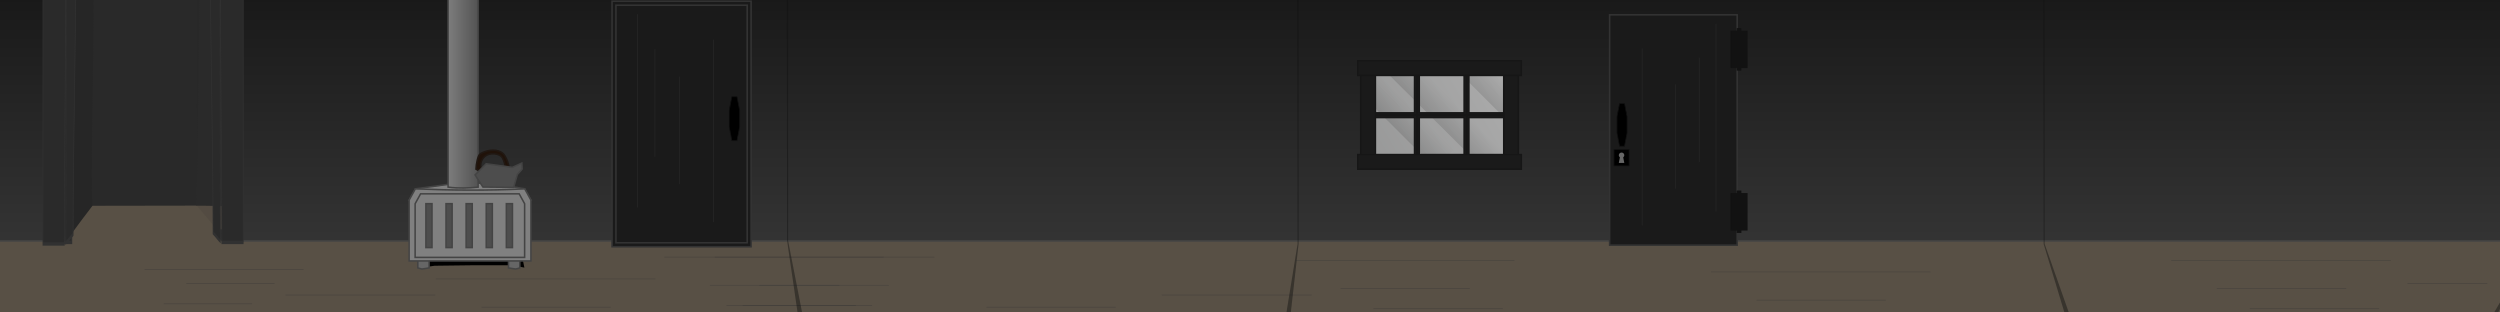<?xml version="1.0" encoding="UTF-8" standalone="no"?>
<!-- Created with Inkscape (http://www.inkscape.org/) -->

<svg
   xmlns:dc="http://purl.org/dc/elements/1.1/"
   xmlns:cc="http://creativecommons.org/ns#"
   xmlns:rdf="http://www.w3.org/1999/02/22-rdf-syntax-ns#"
   xmlns:svg="http://www.w3.org/2000/svg"
   xmlns="http://www.w3.org/2000/svg"
   xmlns:xlink="http://www.w3.org/1999/xlink"
   xmlns:sodipodi="http://sodipodi.sourceforge.net/DTD/sodipodi-0.dtd"
   xmlns:inkscape="http://www.inkscape.org/namespaces/inkscape"
   width="3200"
   height="400"
   id="svg2992"
   version="1.1"
   inkscape:version="0.48.2 r9819"
   sodipodi:docname="cabin.svg"
   inkscape:export-filename="C:\Users\Jake\Documents\FlashDevelop\Cold\lib\art\backgrounds\cabin.png"
   inkscape:export-xdpi="90"
   inkscape:export-ydpi="90">
  <defs
     id="defs2994">
    <linearGradient
       inkscape:collect="always"
       id="linearGradient10863">
      <stop
         style="stop-color:#e6e6e6;stop-opacity:1;"
         offset="0"
         id="stop10865" />
      <stop
         style="stop-color:#848484;stop-opacity:1"
         offset="1"
         id="stop10867" />
    </linearGradient>
    <linearGradient
       inkscape:collect="always"
       id="linearGradient4403">
      <stop
         style="stop-color:#191919;stop-opacity:1"
         offset="0"
         id="stop4405" />
      <stop
         style="stop-color:#333333;stop-opacity:1"
         offset="1"
         id="stop4407" />
    </linearGradient>
    <inkscape:perspective
       sodipodi:type="inkscape:persp3d"
       inkscape:vp_x="-122.60387 : 173.83814 : 1"
       inkscape:vp_y="0 : 1000 : 0"
       inkscape:vp_z="398.49599 : 209.23823 : 1"
       inkscape:persp3d-origin="447.36051 : 203.27994 : 1"
       id="perspective5335" />
    <linearGradient
       inkscape:collect="always"
       id="linearGradient4967">
      <stop
         style="stop-color:#808080;stop-opacity:1;"
         offset="0"
         id="stop4969" />
      <stop
         style="stop-color:#4d4d4d;stop-opacity:1"
         offset="1"
         id="stop4971" />
    </linearGradient>
    <filter
       inkscape:collect="always"
       id="filter5015"
       x="-0.111"
       width="1.221"
       y="-1.854"
       height="4.707"
       color-interpolation-filters="sRGB">
      <feGaussianBlur
         inkscape:collect="always"
         stdDeviation="6.127"
         id="feGaussianBlur5017" />
    </filter>
    <linearGradient
       inkscape:collect="always"
       xlink:href="#linearGradient4967"
       id="linearGradient5028"
       gradientUnits="userSpaceOnUse"
       x1="342.931"
       y1="767.269"
       x2="390.197"
       y2="767.269"
       gradientTransform="matrix(0.998,0,0,1.394,228.314,-260.416)" />
    <filter
       color-interpolation-filters="sRGB"
       inkscape:collect="always"
       id="filter5318"
       x="-0.438"
       width="1.875"
       y="-0.102"
       height="1.204">
      <feGaussianBlur
         inkscape:collect="always"
         stdDeviation="1.459"
         id="feGaussianBlur5320" />
    </filter>
    <filter
       color-interpolation-filters="sRGB"
       inkscape:collect="always"
       id="filter5277"
       x="-2.545"
       width="6.09"
       y="-0.019"
       height="1.038">
      <feGaussianBlur
         inkscape:collect="always"
         stdDeviation="1.06"
         id="feGaussianBlur5279" />
    </filter>
    <filter
       color-interpolation-filters="sRGB"
       inkscape:collect="always"
       id="filter5273"
       x="-2.545"
       width="6.09"
       y="-0.019"
       height="1.038">
      <feGaussianBlur
         inkscape:collect="always"
         stdDeviation="1.06"
         id="feGaussianBlur5275" />
    </filter>
    <filter
       color-interpolation-filters="sRGB"
       inkscape:collect="always"
       id="filter5269"
       x="-2.545"
       width="6.09"
       y="-0.011"
       height="1.022">
      <feGaussianBlur
         inkscape:collect="always"
         stdDeviation="1.06"
         id="feGaussianBlur5271" />
    </filter>
    <filter
       color-interpolation-filters="sRGB"
       inkscape:collect="always"
       id="filter5281"
       x="-2.545"
       width="6.09"
       y="-0.011"
       height="1.021">
      <feGaussianBlur
         inkscape:collect="always"
         stdDeviation="1.06"
         id="feGaussianBlur5283" />
    </filter>
    <filter
       color-interpolation-filters="sRGB"
       inkscape:collect="always"
       id="filter5269-2"
       x="-2.545"
       width="6.09"
       y="-0.011"
       height="1.022">
      <feGaussianBlur
         inkscape:collect="always"
         stdDeviation="1.06"
         id="feGaussianBlur5271-9" />
    </filter>
    <filter
       color-interpolation-filters="sRGB"
       inkscape:collect="always"
       id="filter5273-0"
       x="-2.545"
       width="6.09"
       y="-0.019"
       height="1.038">
      <feGaussianBlur
         inkscape:collect="always"
         stdDeviation="1.06"
         id="feGaussianBlur5275-3" />
    </filter>
    <filter
       color-interpolation-filters="sRGB"
       inkscape:collect="always"
       id="filter5277-8"
       x="-2.545"
       width="6.09"
       y="-0.019"
       height="1.038">
      <feGaussianBlur
         inkscape:collect="always"
         stdDeviation="1.06"
         id="feGaussianBlur5279-8" />
    </filter>
    <filter
       color-interpolation-filters="sRGB"
       inkscape:collect="always"
       id="filter5281-5"
       x="-2.545"
       width="6.09"
       y="-0.011"
       height="1.021">
      <feGaussianBlur
         inkscape:collect="always"
         stdDeviation="1.06"
         id="feGaussianBlur5283-7" />
    </filter>
    <linearGradient
       inkscape:collect="always"
       xlink:href="#linearGradient6002"
       id="linearGradient6008"
       x1="783.878"
       y1="78.771"
       x2="784.889"
       y2="185.848"
       gradientUnits="userSpaceOnUse"
       gradientTransform="matrix(1.951,0,0,1,-1813.652,-171.483)" />
    <linearGradient
       inkscape:collect="always"
       id="linearGradient6002">
      <stop
         style="stop-color:#000000;stop-opacity:0.305"
         offset="0"
         id="stop6004" />
      <stop
         style="stop-color:#000000;stop-opacity:0"
         offset="1"
         id="stop6006" />
    </linearGradient>
    <filter
       color-interpolation-filters="sRGB"
       inkscape:collect="always"
       id="filter6042">
      <feGaussianBlur
         inkscape:collect="always"
         stdDeviation="3.879"
         id="feGaussianBlur6044" />
    </filter>
    <linearGradient
       inkscape:collect="always"
       xlink:href="#linearGradient6002"
       id="linearGradient6012"
       gradientUnits="userSpaceOnUse"
       gradientTransform="matrix(1.951,0,0,1,-1611.509,-33.626)"
       x1="783.878"
       y1="78.771"
       x2="784.889"
       y2="185.848" />
    <filter
       color-interpolation-filters="sRGB"
       inkscape:collect="always"
       id="filter6046">
      <feGaussianBlur
         inkscape:collect="always"
         stdDeviation="3.879"
         id="feGaussianBlur6048" />
    </filter>
    <linearGradient
       inkscape:collect="always"
       xlink:href="#linearGradient6002"
       id="linearGradient6016"
       gradientUnits="userSpaceOnUse"
       gradientTransform="matrix(1.951,0,0,1,-1514.366,176.374)"
       x1="783.878"
       y1="78.771"
       x2="784.889"
       y2="185.848" />
    <filter
       color-interpolation-filters="sRGB"
       inkscape:collect="always"
       id="filter6050">
      <feGaussianBlur
         inkscape:collect="always"
         stdDeviation="3.879"
         id="feGaussianBlur6052" />
    </filter>
    <linearGradient
       inkscape:collect="always"
       xlink:href="#linearGradient5033"
       id="linearGradient4916"
       gradientUnits="userSpaceOnUse"
       gradientTransform="matrix(1.104,0,0,1.067,1137.154,-956.94)"
       x1="555"
       y1="98.5"
       x2="726"
       y2="196" />
    <linearGradient
       inkscape:collect="always"
       id="linearGradient5033">
      <stop
         style="stop-color:#161717;stop-opacity:1"
         offset="0"
         id="stop5035" />
      <stop
         style="stop-color:#454545;stop-opacity:1"
         offset="1"
         id="stop5037" />
    </linearGradient>
    <linearGradient
       y2="185.848"
       x2="784.889"
       y1="78.771"
       x1="783.878"
       gradientTransform="matrix(1.951,0,0,1,-1514.366,176.374)"
       gradientUnits="userSpaceOnUse"
       id="linearGradient3530"
       xlink:href="#linearGradient6002"
       inkscape:collect="always" />
    <linearGradient
       inkscape:collect="always"
       xlink:href="#linearGradient4403"
       id="linearGradient4409"
       x1="1366.208"
       y1="-3.335"
       x2="1366.208"
       y2="302.421"
       gradientUnits="userSpaceOnUse" />
    <filter
       color-interpolation-filters="sRGB"
       inkscape:collect="always"
       id="filter5318-2"
       x="-0.438"
       width="1.875"
       y="-0.102"
       height="1.204">
      <feGaussianBlur
         inkscape:collect="always"
         stdDeviation="1.459"
         id="feGaussianBlur5320-3" />
    </filter>
    <filter
       color-interpolation-filters="sRGB"
       inkscape:collect="always"
       id="filter5277-1"
       x="-2.545"
       width="6.09"
       y="-0.019"
       height="1.038">
      <feGaussianBlur
         inkscape:collect="always"
         stdDeviation="1.06"
         id="feGaussianBlur5279-6" />
    </filter>
    <filter
       color-interpolation-filters="sRGB"
       inkscape:collect="always"
       id="filter5273-8"
       x="-2.545"
       width="6.09"
       y="-0.019"
       height="1.038">
      <feGaussianBlur
         inkscape:collect="always"
         stdDeviation="1.06"
         id="feGaussianBlur5275-8" />
    </filter>
    <filter
       color-interpolation-filters="sRGB"
       inkscape:collect="always"
       id="filter5269-27"
       x="-2.545"
       width="6.09"
       y="-0.011"
       height="1.022">
      <feGaussianBlur
         inkscape:collect="always"
         stdDeviation="1.06"
         id="feGaussianBlur5271-7" />
    </filter>
    <filter
       color-interpolation-filters="sRGB"
       inkscape:collect="always"
       id="filter5281-1"
       x="-2.545"
       width="6.09"
       y="-0.011"
       height="1.021">
      <feGaussianBlur
         inkscape:collect="always"
         stdDeviation="1.06"
         id="feGaussianBlur5283-2" />
    </filter>
    <filter
       color-interpolation-filters="sRGB"
       inkscape:collect="always"
       id="filter5281-5-9"
       x="-2.545"
       width="6.09"
       y="-0.011"
       height="1.021">
      <feGaussianBlur
         inkscape:collect="always"
         stdDeviation="1.06"
         id="feGaussianBlur5283-7-8" />
    </filter>
    <filter
       color-interpolation-filters="sRGB"
       inkscape:collect="always"
       id="filter5277-8-3"
       x="-2.545"
       width="6.09"
       y="-0.019"
       height="1.038">
      <feGaussianBlur
         inkscape:collect="always"
         stdDeviation="1.06"
         id="feGaussianBlur5279-8-8" />
    </filter>
    <filter
       color-interpolation-filters="sRGB"
       inkscape:collect="always"
       id="filter5273-0-6"
       x="-2.545"
       width="6.09"
       y="-0.019"
       height="1.038">
      <feGaussianBlur
         inkscape:collect="always"
         stdDeviation="1.06"
         id="feGaussianBlur5275-3-9" />
    </filter>
    <filter
       color-interpolation-filters="sRGB"
       inkscape:collect="always"
       id="filter5269-2-8"
       x="-2.545"
       width="6.09"
       y="-0.011"
       height="1.022">
      <feGaussianBlur
         inkscape:collect="always"
         stdDeviation="1.06"
         id="feGaussianBlur5271-9-6" />
    </filter>
    <filter
       color-interpolation-filters="sRGB"
       inkscape:collect="always"
       id="filter5281-5-2"
       x="-2.545"
       width="6.09"
       y="-0.011"
       height="1.021">
      <feGaussianBlur
         inkscape:collect="always"
         stdDeviation="1.06"
         id="feGaussianBlur5283-7-6" />
    </filter>
    <filter
       color-interpolation-filters="sRGB"
       inkscape:collect="always"
       id="filter5277-8-2"
       x="-2.545"
       width="6.09"
       y="-0.019"
       height="1.038">
      <feGaussianBlur
         inkscape:collect="always"
         stdDeviation="1.06"
         id="feGaussianBlur5279-8-7" />
    </filter>
    <filter
       color-interpolation-filters="sRGB"
       inkscape:collect="always"
       id="filter5273-0-5"
       x="-2.545"
       width="6.09"
       y="-0.019"
       height="1.038">
      <feGaussianBlur
         inkscape:collect="always"
         stdDeviation="1.06"
         id="feGaussianBlur5275-3-7" />
    </filter>
    <filter
       color-interpolation-filters="sRGB"
       inkscape:collect="always"
       id="filter5269-2-82"
       x="-2.545"
       width="6.09"
       y="-0.011"
       height="1.022">
      <feGaussianBlur
         inkscape:collect="always"
         stdDeviation="1.06"
         id="feGaussianBlur5271-9-7" />
    </filter>
    <filter
       color-interpolation-filters="sRGB"
       inkscape:collect="always"
       id="filter5281-5-8"
       x="-2.545"
       width="6.09"
       y="-0.011"
       height="1.021">
      <feGaussianBlur
         inkscape:collect="always"
         stdDeviation="1.06"
         id="feGaussianBlur5283-7-9" />
    </filter>
    <filter
       color-interpolation-filters="sRGB"
       inkscape:collect="always"
       id="filter5277-8-28"
       x="-2.545"
       width="6.09"
       y="-0.019"
       height="1.038">
      <feGaussianBlur
         inkscape:collect="always"
         stdDeviation="1.06"
         id="feGaussianBlur5279-8-2" />
    </filter>
    <filter
       color-interpolation-filters="sRGB"
       inkscape:collect="always"
       id="filter5273-0-0"
       x="-2.545"
       width="6.09"
       y="-0.019"
       height="1.038">
      <feGaussianBlur
         inkscape:collect="always"
         stdDeviation="1.06"
         id="feGaussianBlur5275-3-5" />
    </filter>
    <filter
       color-interpolation-filters="sRGB"
       inkscape:collect="always"
       id="filter5269-2-5"
       x="-2.545"
       width="6.09"
       y="-0.011"
       height="1.022">
      <feGaussianBlur
         inkscape:collect="always"
         stdDeviation="1.06"
         id="feGaussianBlur5271-9-2" />
    </filter>
    <linearGradient
       inkscape:collect="always"
       xlink:href="#linearGradient10863"
       id="linearGradient10869"
       x1="1989.619"
       y1="148.076"
       x2="2011.184"
       y2="147.813"
       gradientUnits="userSpaceOnUse" />
    <filter
       inkscape:collect="always"
       id="filter4074">
      <feGaussianBlur
         inkscape:collect="always"
         stdDeviation="0.291"
         id="feGaussianBlur4076" />
    </filter>
  </defs>
  <sodipodi:namedview
     id="base"
     pagecolor="#ffffff"
     bordercolor="#666666"
     borderopacity="1.0"
     inkscape:pageopacity="0.0"
     inkscape:pageshadow="2"
     inkscape:zoom="0.3361178"
     inkscape:cx="194.11602"
     inkscape:cy="70.60411"
     inkscape:document-units="px"
     inkscape:current-layer="layer1"
     showgrid="false"
     inkscape:window-width="1440"
     inkscape:window-height="838"
     inkscape:window-x="-8"
     inkscape:window-y="-8"
     inkscape:window-maximized="1"
     inkscape:snap-global="false"
     showguides="true"
     inkscape:guide-bbox="true">
    <sodipodi:guide
       orientation="1,0"
       position="3200.884,429.164"
       id="guide4652" />
    <sodipodi:guide
       orientation="1,0"
       position="-0.33,136.594"
       id="guide4654" />
  </sodipodi:namedview>
  <g
     inkscape:label="Layer 1"
     inkscape:groupmode="layer"
     id="layer1"
     transform="translate(0,-652.362)">
    <path
       style="fill:url(#linearGradient4409);fill-opacity:1;stroke:none"
       d="M 0 -10.219 L 0 468.406 L 1069.688 468.406 L 1121.656 468.406 L 3201.531 468.406 L 3201.531 -10.219 L 1121.656 -10.219 L 1069.688 -10.219 L 0 -10.219 z M 1743.219 93.906 L 1933.594 93.906 L 1933.594 205.906 L 1743.219 205.906 L 1743.219 93.906 z "
       id="rect3782"
       transform="translate(0,652.362)" />
    <path
       style="opacity:0.717;fill:#2a2a2a;fill-opacity:1;stroke:none"
       d="m 78.817,639.737 c 0.333,104.667 0.667,209.333 1,314 34.777,0.438 147.559,1.608 182.185,0.535 11.37,-0.178 22.74,-0.356 34.11,-0.535 0.333,-104.667 0.667,-209.333 1,-314 -46.635,0 -171.66,0 -218.295,0 z"
       id="path6065"
       inkscape:connector-curvature="0"
       sodipodi:nodetypes="cccccc" />
    <path
       style="fill:#585045;fill-opacity:1;stroke:#444444;stroke-width:2;stroke-linejoin:miter;stroke-miterlimit:4;stroke-opacity:1;stroke-dasharray:none"
       d="M 80.906 222 L 80.906 308.438 L -4.625 308.438 L -4.625 470.812 L 1065.312 470.812 L 1126.5 470.812 L 3210.281 470.812 L 3210.281 308.438 L 2609.219 308.438 L 1126.5 308.438 L 1065.312 308.438 L 295 308.438 L 295 222 L 80.906 222 z "
       transform="translate(0,652.362)"
       id="rect4987" />
    <path
       transform="matrix(1.074,0,0,1,191.819,714.777)"
       style="fill:#000000;fill-opacity:1;stroke:none;filter:url(#filter5015)"
       d="m 321.488,268.885 122.716,0 2.145,11.232 -14.811,-2.956 -46.092,-0.04 -46.02,0.613 -18.941,2.714 1.003,-3.629 z"
       id="rect4989"
       inkscape:connector-curvature="0"
       sodipodi:nodetypes="ccccccccc" />
    <path
       style="fill:#666666;fill-opacity:1;stroke:#444444;stroke-width:2;stroke-linejoin:miter;stroke-miterlimit:4;stroke-opacity:1"
       d="m 534.811,980.862 14.431,0 0,14.465 -9.211,1.398 -5.22,-1.398 z"
       id="rect4983"
       inkscape:connector-curvature="0"
       sodipodi:nodetypes="cccccc" />
    <path
       style="fill:#666666;fill-opacity:1;stroke:#444444;stroke-width:2;stroke-linejoin:miter;stroke-miterlimit:4;stroke-opacity:1"
       d="m 650.88,980.862 14.431,0 0,14.465 -5.22,1.398 -9.211,-1.398 z"
       id="rect4985"
       inkscape:connector-curvature="0"
       sodipodi:nodetypes="cccccc" />
    <path
       sodipodi:nodetypes="ccccccc"
       inkscape:connector-curvature="0"
       id="path5025"
       d="m 531.621,894.08 53.188,-7.259 44.315,0.074 42.534,7.184 7.92,14.39 -155.877,0 z"
       style="fill:#808080;fill-opacity:1;stroke:#444444;stroke-width:2;stroke-linejoin:miter;stroke-miterlimit:4;stroke-opacity:1" />
    <path
       style="fill:#808080;fill-opacity:1;stroke:#444444;stroke-width:2;stroke-linejoin:miter;stroke-miterlimit:4;stroke-opacity:1"
       d="m 531.621,894.08 c 46.127,1.937 92.672,2.407 140.037,0 l 7.92,14.39 0,77.895 -155.877,0 0,-77.895 z"
       id="path4965"
       inkscape:connector-curvature="0"
       sodipodi:nodetypes="ccccccc" />
    <path
       sodipodi:nodetypes="cccccccc"
       inkscape:connector-curvature="0"
       id="path4963"
       d="m 538.341,900.466 126.199,0 6.984,12.69 0,68.69 -59.221,0 -80.946,0 0,-68.69 z"
       style="fill:#808080;fill-opacity:1;stroke:#444444;stroke-width:2;stroke-linejoin:miter;stroke-miterlimit:4;stroke-opacity:1" />
    <rect
       style="fill:#4d4d4d;fill-opacity:1;stroke:#444444;stroke-width:2;stroke-linejoin:miter;stroke-miterlimit:4;stroke-opacity:1;stroke-dasharray:none"
       id="rect4944"
       width="7.807"
       height="56.21"
       x="545.161"
       y="913.05" />
    <rect
       y="913.05"
       x="570.901"
       height="56.21"
       width="7.807"
       id="rect4946"
       style="fill:#4d4d4d;fill-opacity:1;stroke:#444444;stroke-width:2;stroke-linejoin:miter;stroke-miterlimit:4;stroke-opacity:1;stroke-dasharray:none" />
    <rect
       style="fill:#4d4d4d;fill-opacity:1;stroke:#444444;stroke-width:2;stroke-linejoin:miter;stroke-miterlimit:4;stroke-opacity:1;stroke-dasharray:none"
       id="rect4948"
       width="7.807"
       height="56.21"
       x="596.641"
       y="913.05" />
    <rect
       y="913.05"
       x="622.381"
       height="56.21"
       width="7.807"
       id="rect4950"
       style="fill:#4d4d4d;fill-opacity:1;stroke:#444444;stroke-width:2;stroke-linejoin:miter;stroke-miterlimit:4;stroke-opacity:1;stroke-dasharray:none" />
    <rect
       style="fill:#4d4d4d;fill-opacity:1;stroke:#444444;stroke-width:2;stroke-linejoin:miter;stroke-miterlimit:4;stroke-opacity:1;stroke-dasharray:none"
       id="rect4952"
       width="7.807"
       height="56.21"
       x="648.121"
       y="913.05" />
    <path
       style="fill:url(#linearGradient5028);fill-opacity:1;stroke:#444444;stroke-width:2;stroke-linejoin:miter;stroke-miterlimit:4;stroke-opacity:1"
       d="m 573.525,631.428 38.486,0 0,260.451 c -12.288,1.259 -24.89,1.787 -38.486,0 z"
       id="rect4936"
       inkscape:connector-curvature="0"
       sodipodi:nodetypes="ccccc" />
    <path
       style="fill:#201209;fill-opacity:1;stroke:#201813;stroke-width:2;stroke-linejoin:miter;stroke-miterlimit:4;stroke-opacity:1"
       d="m 614.42,849.445 c 6.358,-4.173 15.925,-6.152 23.125,-4.04 3.582,1.098 6.866,2.967 8.739,6.372 3.251,5.537 4.657,10.281 5.756,16.543 0.759,1.489 -0.498,1.248 -1.488,1.227 -1.117,0 -2.234,0 -3.351,0 -0.645,-5.232 -1.559,-10.626 -4.253,-15.234 -2.104,-3.438 -6.356,-4.678 -10.138,-5.038 -4.929,-0.32 -8.538,0.44 -12.471,3.558 -3.12,2.784 -5.051,6.937 -5.112,11.125 0.432,3.344 0.591,6.641 2.347,9.449 -2.772,-1.512 -5.545,-3.023 -8.317,-4.535 0.042,-6.022 2.423,-17.673 5.164,-19.428 z"
       id="rect4959"
       inkscape:connector-curvature="0"
       sodipodi:nodetypes="ccccccccccccc" />
    <path
       style="fill:#4d4d4d;fill-opacity:1;stroke:#444444;stroke-width:2;stroke-linejoin:miter;stroke-miterlimit:4;stroke-opacity:1"
       d="m 622.309,861.996 33.466,4.614 12.132,-5.453 0.418,7.551 -6.159,7.063 -4.717,16.428 -39.323,-0.419 -10.04,-15.521 z"
       id="rect4956"
       inkscape:connector-curvature="0"
       sodipodi:nodetypes="ccccccccc" />
    <rect
       style="fill:#1a1a1a;fill-opacity:1;stroke:#333333;stroke-width:2;stroke-linejoin:miter;stroke-miterlimit:4;stroke-opacity:1;stroke-dasharray:none"
       id="rect3798"
       width="177.959"
       height="314.318"
       x="783.412"
       y="653.902" />
    <path
       style="fill:#1a1a1a;fill-opacity:1;stroke:#333333;stroke-width:2;stroke-linejoin:miter;stroke-miterlimit:4;stroke-opacity:1"
       d="m 788.371,659.025 168.041,0 0,304.072 -168.041,0 z"
       id="rect5050"
       inkscape:connector-curvature="0"
       sodipodi:nodetypes="ccccc"
       inkscape:export-xdpi="90"
       inkscape:export-ydpi="90" />
    <path
       style="font-size:medium;font-style:normal;font-variant:normal;font-weight:normal;font-stretch:normal;text-indent:0;text-align:start;text-decoration:none;line-height:normal;letter-spacing:normal;word-spacing:normal;text-transform:none;direction:ltr;block-progression:tb;writing-mode:lr-tb;text-anchor:start;baseline-shift:baseline;opacity:0.65;color:#000000;fill:#333333;fill-opacity:1;fill-rule:nonzero;stroke:none;stroke-width:1px;marker:none;visibility:visible;display:inline;overflow:visible;filter:url(#filter5281);enable-background:accumulate;font-family:Sans;-inkscape-font-specification:Sans"
       d="m 557.113,631.81 0,240 1,0 0,-240 -1,0 z"
       id="path5053"
       inkscape:connector-curvature="0"
       transform="matrix(1.029,0,0,1.031,242.335,19.175)" />
    <path
       style="font-size:medium;font-style:normal;font-variant:normal;font-weight:normal;font-stretch:normal;text-indent:0;text-align:start;text-decoration:none;line-height:normal;letter-spacing:normal;word-spacing:normal;text-transform:none;direction:ltr;block-progression:tb;writing-mode:lr-tb;text-anchor:start;baseline-shift:baseline;opacity:0.65;color:#000000;fill:#333333;fill-opacity:1;fill-rule:nonzero;stroke:none;stroke-width:1px;marker:none;visibility:visible;display:inline;overflow:visible;filter:url(#filter5269);enable-background:accumulate;font-family:Sans;-inkscape-font-specification:Sans"
       d="m 651.613,663.31 0,226.5 1,0 0,-226.5 -1,0 z"
       id="path5055"
       inkscape:connector-curvature="0"
       transform="matrix(1.029,0,0,1.031,242.335,19.175)" />
    <path
       style="font-size:medium;font-style:normal;font-variant:normal;font-weight:normal;font-stretch:normal;text-indent:0;text-align:start;text-decoration:none;line-height:normal;letter-spacing:normal;word-spacing:normal;text-transform:none;direction:ltr;block-progression:tb;writing-mode:lr-tb;text-anchor:start;baseline-shift:baseline;opacity:0.65;color:#000000;fill:#333333;fill-opacity:1;fill-rule:nonzero;stroke:none;stroke-width:1px;marker:none;visibility:visible;display:inline;overflow:visible;filter:url(#filter5273);enable-background:accumulate;font-family:Sans;-inkscape-font-specification:Sans"
       d="m 609.113,709.31 0,133.5 1,0 0,-133.5 -1,0 z"
       id="path5057"
       inkscape:connector-curvature="0"
       transform="matrix(1.029,0,0,1.031,242.335,19.175)" />
    <path
       style="font-size:medium;font-style:normal;font-variant:normal;font-weight:normal;font-stretch:normal;text-indent:0;text-align:start;text-decoration:none;line-height:normal;letter-spacing:normal;word-spacing:normal;text-transform:none;direction:ltr;block-progression:tb;writing-mode:lr-tb;text-anchor:start;baseline-shift:baseline;opacity:0.65;color:#000000;fill:#333333;fill-opacity:1;fill-rule:nonzero;stroke:none;stroke-width:1px;marker:none;visibility:visible;display:inline;overflow:visible;filter:url(#filter5277);enable-background:accumulate;font-family:Sans;-inkscape-font-specification:Sans"
       d="m 578.613,675.323 0,133.5 1,0 0,-133.5 -1,0 z"
       id="path5059"
       inkscape:connector-curvature="0"
       transform="matrix(1.029,0,0,1.031,242.335,19.175)" />
    <path
       sodipodi:nodetypes="ccccccccc"
       inkscape:connector-curvature="0"
       id="path5308"
       d="m 457.875,853.987 4,0 2,9.719 0,13.188 -2,8.344 -4,0 -2,-8.344 0,-13.188 z"
       style="fill:#000000;fill-opacity:1;stroke:none;filter:url(#filter5318)"
       transform="matrix(1.665,0,0,1.637,174.272,-621.197)" />
    <path
       style="fill:#000000;fill-opacity:1;stroke:#111111;stroke-width:1;stroke-linejoin:miter;stroke-miterlimit:4;stroke-opacity:1"
       d="m 936.742,776.166 6.659,0 3.33,17.345 0,21.591 -3.33,17.344 -6.659,0 -3.33,-17.344 0,-21.591 z"
       id="rect5305"
       inkscape:connector-curvature="0"
       sodipodi:nodetypes="ccccccccc" />
    <path
       style="font-size:medium;font-style:normal;font-variant:normal;font-weight:normal;font-stretch:normal;text-indent:0;text-align:start;text-decoration:none;line-height:normal;letter-spacing:normal;word-spacing:normal;text-transform:none;direction:ltr;block-progression:tb;writing-mode:lr-tb;text-anchor:start;baseline-shift:baseline;opacity:0.65;color:#000000;fill:#333333;fill-opacity:1;fill-rule:nonzero;stroke:none;stroke-width:1px;marker:none;visibility:visible;display:inline;overflow:visible;filter:url(#filter5281-5);enable-background:accumulate;font-family:Sans;-inkscape-font-specification:Sans"
       d="m 557.113,631.81 0,240 1,0 0,-240 -1,0 z"
       id="path5053-7"
       inkscape:connector-curvature="0"
       transform="matrix(0,0.849,-0.848,0,924.277,523.687)" />
    <path
       style="font-size:medium;font-style:normal;font-variant:normal;font-weight:normal;font-stretch:normal;text-indent:0;text-align:start;text-decoration:none;line-height:normal;letter-spacing:normal;word-spacing:normal;text-transform:none;direction:ltr;block-progression:tb;writing-mode:lr-tb;text-anchor:start;baseline-shift:baseline;opacity:0.65;color:#000000;fill:#333333;fill-opacity:1;fill-rule:nonzero;stroke:none;stroke-width:1px;marker:none;visibility:visible;display:inline;overflow:visible;filter:url(#filter5269-2);enable-background:accumulate;font-family:Sans;-inkscape-font-specification:Sans"
       d="m 651.613,663.31 0,226.5 1,0 0,-226.5 -1,0 z"
       id="path5055-0"
       inkscape:connector-curvature="0"
       transform="matrix(0,0.849,-0.848,0,924.277,523.687)" />
    <path
       style="font-size:medium;font-style:normal;font-variant:normal;font-weight:normal;font-stretch:normal;text-indent:0;text-align:start;text-decoration:none;line-height:normal;letter-spacing:normal;word-spacing:normal;text-transform:none;direction:ltr;block-progression:tb;writing-mode:lr-tb;text-anchor:start;baseline-shift:baseline;opacity:0.65;color:#000000;fill:#333333;fill-opacity:1;fill-rule:nonzero;stroke:none;stroke-width:1px;marker:none;visibility:visible;display:inline;overflow:visible;filter:url(#filter5273-0);enable-background:accumulate;font-family:Sans;-inkscape-font-specification:Sans"
       d="m 609.113,709.31 0,133.5 1,0 0,-133.5 -1,0 z"
       id="path5057-8"
       inkscape:connector-curvature="0"
       transform="matrix(0,0.849,-0.848,0,924.277,523.687)" />
    <path
       style="font-size:medium;font-style:normal;font-variant:normal;font-weight:normal;font-stretch:normal;text-indent:0;text-align:start;text-decoration:none;line-height:normal;letter-spacing:normal;word-spacing:normal;text-transform:none;direction:ltr;block-progression:tb;writing-mode:lr-tb;text-anchor:start;baseline-shift:baseline;opacity:0.65;color:#000000;fill:#333333;fill-opacity:1;fill-rule:nonzero;stroke:none;stroke-width:1px;marker:none;visibility:visible;display:inline;overflow:visible;filter:url(#filter5277-8);enable-background:accumulate;font-family:Sans;-inkscape-font-specification:Sans"
       d="m 578.613,675.323 0,133.5 1,0 0,-133.5 -1,0 z"
       id="path5059-9"
       inkscape:connector-curvature="0"
       transform="matrix(0,0.849,-0.848,0,924.277,523.687)" />
    <path
       transform="matrix(0,-0.849,-0.848,0,1119.796,1583.617)"
       inkscape:connector-curvature="0"
       id="path5258"
       d="m 557.113,631.81 0,240 1,0 0,-240 -1,0 z"
       style="font-size:medium;font-style:normal;font-variant:normal;font-weight:normal;font-stretch:normal;text-indent:0;text-align:start;text-decoration:none;line-height:normal;letter-spacing:normal;word-spacing:normal;text-transform:none;direction:ltr;block-progression:tb;writing-mode:lr-tb;text-anchor:start;baseline-shift:baseline;opacity:0.65;color:#000000;fill:#333333;fill-opacity:1;fill-rule:nonzero;stroke:none;stroke-width:1px;marker:none;visibility:visible;display:inline;overflow:visible;filter:url(#filter5281-5);enable-background:accumulate;font-family:Sans;-inkscape-font-specification:Sans" />
    <path
       transform="matrix(0,-0.849,-0.848,0,1119.796,1583.617)"
       inkscape:connector-curvature="0"
       id="path5260"
       d="m 651.613,663.31 0,226.5 1,0 0,-226.5 -1,0 z"
       style="font-size:medium;font-style:normal;font-variant:normal;font-weight:normal;font-stretch:normal;text-indent:0;text-align:start;text-decoration:none;line-height:normal;letter-spacing:normal;word-spacing:normal;text-transform:none;direction:ltr;block-progression:tb;writing-mode:lr-tb;text-anchor:start;baseline-shift:baseline;opacity:0.65;color:#000000;fill:#333333;fill-opacity:1;fill-rule:nonzero;stroke:none;stroke-width:1px;marker:none;visibility:visible;display:inline;overflow:visible;filter:url(#filter5269-2);enable-background:accumulate;font-family:Sans;-inkscape-font-specification:Sans" />
    <path
       transform="matrix(0,-0.849,-0.848,0,1119.796,1583.617)"
       inkscape:connector-curvature="0"
       id="path5262"
       d="m 609.113,709.31 0,133.5 1,0 0,-133.5 -1,0 z"
       style="font-size:medium;font-style:normal;font-variant:normal;font-weight:normal;font-stretch:normal;text-indent:0;text-align:start;text-decoration:none;line-height:normal;letter-spacing:normal;word-spacing:normal;text-transform:none;direction:ltr;block-progression:tb;writing-mode:lr-tb;text-anchor:start;baseline-shift:baseline;opacity:0.65;color:#000000;fill:#333333;fill-opacity:1;fill-rule:nonzero;stroke:none;stroke-width:1px;marker:none;visibility:visible;display:inline;overflow:visible;filter:url(#filter5273-0);enable-background:accumulate;font-family:Sans;-inkscape-font-specification:Sans" />
    <path
       transform="matrix(0,-0.849,-0.848,0,1119.796,1583.617)"
       inkscape:connector-curvature="0"
       id="path5264"
       d="m 578.613,675.323 0,133.5 1,0 0,-133.5 -1,0 z"
       style="font-size:medium;font-style:normal;font-variant:normal;font-weight:normal;font-stretch:normal;text-indent:0;text-align:start;text-decoration:none;line-height:normal;letter-spacing:normal;word-spacing:normal;text-transform:none;direction:ltr;block-progression:tb;writing-mode:lr-tb;text-anchor:start;baseline-shift:baseline;opacity:0.65;color:#000000;fill:#333333;fill-opacity:1;fill-rule:nonzero;stroke:none;stroke-width:1px;marker:none;visibility:visible;display:inline;overflow:visible;filter:url(#filter5277-8);enable-background:accumulate;font-family:Sans;-inkscape-font-specification:Sans" />
    <path
       style="font-size:medium;font-style:normal;font-variant:normal;font-weight:normal;font-stretch:normal;text-indent:0;text-align:start;text-decoration:none;line-height:normal;letter-spacing:normal;word-spacing:normal;text-transform:none;direction:ltr;block-progression:tb;writing-mode:lr-tb;text-anchor:start;baseline-shift:baseline;opacity:0.65;color:#000000;fill:#333333;fill-opacity:1;fill-rule:nonzero;stroke:none;stroke-width:1px;marker:none;visibility:visible;display:inline;overflow:visible;filter:url(#filter5281-5);enable-background:accumulate;font-family:Sans;-inkscape-font-specification:Sans"
       d="m 557.113,631.81 0,240 1,0 0,-240 -1,0 z"
       id="path5295"
       inkscape:connector-curvature="0"
       transform="matrix(0,-0.849,-1.241,0,1662.127,1563.087)" />
    <path
       style="font-size:medium;font-style:normal;font-variant:normal;font-weight:normal;font-stretch:normal;text-indent:0;text-align:start;text-decoration:none;line-height:normal;letter-spacing:normal;word-spacing:normal;text-transform:none;direction:ltr;block-progression:tb;writing-mode:lr-tb;text-anchor:start;baseline-shift:baseline;opacity:0.65;color:#000000;fill:#333333;fill-opacity:1;fill-rule:nonzero;stroke:none;stroke-width:1px;marker:none;visibility:visible;display:inline;overflow:visible;filter:url(#filter5269-2);enable-background:accumulate;font-family:Sans;-inkscape-font-specification:Sans"
       d="m 651.613,663.31 0,226.5 1,0 0,-226.5 -1,0 z"
       id="path5297"
       inkscape:connector-curvature="0"
       transform="matrix(0,-0.849,-1.241,0,1662.127,1563.087)" />
    <path
       style="font-size:medium;font-style:normal;font-variant:normal;font-weight:normal;font-stretch:normal;text-indent:0;text-align:start;text-decoration:none;line-height:normal;letter-spacing:normal;word-spacing:normal;text-transform:none;direction:ltr;block-progression:tb;writing-mode:lr-tb;text-anchor:start;baseline-shift:baseline;opacity:0.65;color:#000000;fill:#333333;fill-opacity:1;fill-rule:nonzero;stroke:none;stroke-width:1px;marker:none;visibility:visible;display:inline;overflow:visible;filter:url(#filter5273-0);enable-background:accumulate;font-family:Sans;-inkscape-font-specification:Sans"
       d="m 609.113,709.31 0,133.5 1,0 0,-133.5 -1,0 z"
       id="path5299"
       inkscape:connector-curvature="0"
       transform="matrix(0,-0.849,-1.241,0,1662.127,1563.087)" />
    <path
       style="font-size:medium;font-style:normal;font-variant:normal;font-weight:normal;font-stretch:normal;text-indent:0;text-align:start;text-decoration:none;line-height:normal;letter-spacing:normal;word-spacing:normal;text-transform:none;direction:ltr;block-progression:tb;writing-mode:lr-tb;text-anchor:start;baseline-shift:baseline;opacity:0.65;color:#000000;fill:#333333;fill-opacity:1;fill-rule:nonzero;stroke:none;stroke-width:1px;marker:none;visibility:visible;display:inline;overflow:visible;filter:url(#filter5277-8);enable-background:accumulate;font-family:Sans;-inkscape-font-specification:Sans"
       d="m 578.613,675.323 0,133.5 1,0 0,-133.5 -1,0 z"
       id="path5301"
       inkscape:connector-curvature="0"
       transform="matrix(0,-0.849,-1.241,0,1662.127,1563.087)" />
    <path
       transform="matrix(0,-0.849,-1.241,0,1954.475,1535.091)"
       inkscape:connector-curvature="0"
       id="path5303"
       d="m 557.113,631.81 0,240 1,0 0,-240 -1,0 z"
       style="font-size:medium;font-style:normal;font-variant:normal;font-weight:normal;font-stretch:normal;text-indent:0;text-align:start;text-decoration:none;line-height:normal;letter-spacing:normal;word-spacing:normal;text-transform:none;direction:ltr;block-progression:tb;writing-mode:lr-tb;text-anchor:start;baseline-shift:baseline;opacity:0.65;color:#000000;fill:#333333;fill-opacity:1;fill-rule:nonzero;stroke:none;stroke-width:1px;marker:none;visibility:visible;display:inline;overflow:visible;filter:url(#filter5281-5);enable-background:accumulate;font-family:Sans;-inkscape-font-specification:Sans"
       inkscape:export-xdpi="90"
       inkscape:export-ydpi="90" />
    <path
       transform="matrix(0,-0.849,-1.241,0,1954.475,1535.091)"
       inkscape:connector-curvature="0"
       id="path5305"
       d="m 651.613,663.31 0,226.5 1,0 0,-226.5 -1,0 z"
       style="font-size:medium;font-style:normal;font-variant:normal;font-weight:normal;font-stretch:normal;text-indent:0;text-align:start;text-decoration:none;line-height:normal;letter-spacing:normal;word-spacing:normal;text-transform:none;direction:ltr;block-progression:tb;writing-mode:lr-tb;text-anchor:start;baseline-shift:baseline;opacity:0.65;color:#000000;fill:#333333;fill-opacity:1;fill-rule:nonzero;stroke:none;stroke-width:1px;marker:none;visibility:visible;display:inline;overflow:visible;filter:url(#filter5269-2);enable-background:accumulate;font-family:Sans;-inkscape-font-specification:Sans"
       inkscape:export-filename="C:\Users\Jake\Documents\FlashDevelop\Cold\lib\art\decals\path5303.png"
       inkscape:export-xdpi="90"
       inkscape:export-ydpi="90" />
    <path
       transform="matrix(0,-0.849,-1.241,0,1954.475,1535.091)"
       inkscape:connector-curvature="0"
       id="path5307"
       d="m 609.113,709.31 0,133.5 1,0 0,-133.5 -1,0 z"
       style="font-size:medium;font-style:normal;font-variant:normal;font-weight:normal;font-stretch:normal;text-indent:0;text-align:start;text-decoration:none;line-height:normal;letter-spacing:normal;word-spacing:normal;text-transform:none;direction:ltr;block-progression:tb;writing-mode:lr-tb;text-anchor:start;baseline-shift:baseline;opacity:0.65;color:#000000;fill:#333333;fill-opacity:1;fill-rule:nonzero;stroke:none;stroke-width:1px;marker:none;visibility:visible;display:inline;overflow:visible;filter:url(#filter5273-0);enable-background:accumulate;font-family:Sans;-inkscape-font-specification:Sans"
       inkscape:export-filename="C:\Users\Jake\Documents\FlashDevelop\Cold\lib\art\decals\path5303.png"
       inkscape:export-xdpi="90"
       inkscape:export-ydpi="90" />
    <path
       transform="matrix(0,-0.849,-1.241,0,1954.475,1535.091)"
       inkscape:connector-curvature="0"
       id="path5309"
       d="m 578.613,675.323 0,133.5 1,0 0,-133.5 -1,0 z"
       style="font-size:medium;font-style:normal;font-variant:normal;font-weight:normal;font-stretch:normal;text-indent:0;text-align:start;text-decoration:none;line-height:normal;letter-spacing:normal;word-spacing:normal;text-transform:none;direction:ltr;block-progression:tb;writing-mode:lr-tb;text-anchor:start;baseline-shift:baseline;opacity:0.65;color:#000000;fill:#333333;fill-opacity:1;fill-rule:nonzero;stroke:none;stroke-width:1px;marker:none;visibility:visible;display:inline;overflow:visible;filter:url(#filter5277-8);enable-background:accumulate;font-family:Sans;-inkscape-font-specification:Sans"
       inkscape:export-filename="C:\Users\Jake\Documents\FlashDevelop\Cold\lib\art\decals\path5303.png"
       inkscape:export-xdpi="90"
       inkscape:export-ydpi="90" />
    <path
       transform="matrix(0,0.849,0.848,0,1120.093,523.687)"
       inkscape:connector-curvature="0"
       id="path3181"
       d="m 557.113,2520.602 0,240 1,0 0,-240 z"
       style="font-size:medium;font-style:normal;font-variant:normal;font-weight:normal;font-stretch:normal;text-indent:0;text-align:start;text-decoration:none;line-height:normal;letter-spacing:normal;word-spacing:normal;text-transform:none;direction:ltr;block-progression:tb;writing-mode:lr-tb;text-anchor:start;baseline-shift:baseline;opacity:0.65;color:#000000;fill:#333333;fill-opacity:1;fill-rule:nonzero;stroke:none;stroke-width:1px;marker:none;visibility:visible;display:inline;overflow:visible;filter:url(#filter5281-5);enable-background:accumulate;font-family:Sans;-inkscape-font-specification:Sans"
       sodipodi:nodetypes="ccccc" />
    <path
       transform="matrix(0,0.849,0.848,0,1120.093,523.687)"
       inkscape:connector-curvature="0"
       id="path3183"
       d="m 651.613,2552.102 0,226.5 1,0 0,-226.5 z"
       style="font-size:medium;font-style:normal;font-variant:normal;font-weight:normal;font-stretch:normal;text-indent:0;text-align:start;text-decoration:none;line-height:normal;letter-spacing:normal;word-spacing:normal;text-transform:none;direction:ltr;block-progression:tb;writing-mode:lr-tb;text-anchor:start;baseline-shift:baseline;opacity:0.65;color:#000000;fill:#333333;fill-opacity:1;fill-rule:nonzero;stroke:none;stroke-width:1px;marker:none;visibility:visible;display:inline;overflow:visible;filter:url(#filter5269-2);enable-background:accumulate;font-family:Sans;-inkscape-font-specification:Sans"
       sodipodi:nodetypes="ccccc" />
    <path
       transform="matrix(0,0.849,0.767,0,1114.852,523.687)"
       inkscape:connector-curvature="0"
       id="path3187"
       d="m 578.613,2564.115 0,133.5 1,0 0,-133.5 z"
       style="font-size:medium;font-style:normal;font-variant:normal;font-weight:normal;font-stretch:normal;text-indent:0;text-align:start;text-decoration:none;line-height:normal;letter-spacing:normal;word-spacing:normal;text-transform:none;direction:ltr;block-progression:tb;writing-mode:lr-tb;text-anchor:start;baseline-shift:baseline;opacity:0.65;color:#000000;fill:#333333;fill-opacity:1;fill-rule:nonzero;stroke:none;stroke-width:1px;marker:none;visibility:visible;display:inline;overflow:visible;filter:url(#filter5277-8);enable-background:accumulate;font-family:Sans;-inkscape-font-specification:Sans"
       sodipodi:nodetypes="ccccc" />
    <path
       style="font-size:medium;font-style:normal;font-variant:normal;font-weight:normal;font-stretch:normal;text-indent:0;text-align:start;text-decoration:none;line-height:normal;letter-spacing:normal;word-spacing:normal;text-transform:none;direction:ltr;block-progression:tb;writing-mode:lr-tb;text-anchor:start;baseline-shift:baseline;opacity:0.65;color:#000000;fill:#333333;fill-opacity:1;fill-rule:nonzero;stroke:none;stroke-width:1px;marker:none;visibility:visible;display:inline;overflow:visible;filter:url(#filter5281-5);enable-background:accumulate;font-family:Sans;-inkscape-font-specification:Sans"
       d="m 557.113,631.81 0,2128.792 1,0 0,-2128.792 z"
       id="path3189"
       inkscape:connector-curvature="0"
       transform="matrix(0,-0.849,0.848,0,924.574,1583.617)"
       sodipodi:nodetypes="ccccc" />
    <path
       style="font-size:medium;font-style:normal;font-variant:normal;font-weight:normal;font-stretch:normal;text-indent:0;text-align:start;text-decoration:none;line-height:normal;letter-spacing:normal;word-spacing:normal;text-transform:none;direction:ltr;block-progression:tb;writing-mode:lr-tb;text-anchor:start;baseline-shift:baseline;opacity:0.65;color:#000000;fill:#333333;fill-opacity:1;fill-rule:nonzero;stroke:none;stroke-width:1px;marker:none;visibility:visible;display:inline;overflow:visible;filter:url(#filter5269-2);enable-background:accumulate;font-family:Sans;-inkscape-font-specification:Sans"
       d="m 651.613,663.31 0,226.5 1,0 0,-226.5 -1,0 z"
       id="path3191"
       inkscape:connector-curvature="0"
       transform="matrix(0,-0.849,0.848,0,924.574,1583.617)" />
    <path
       style="font-size:medium;font-style:normal;font-variant:normal;font-weight:normal;font-stretch:normal;text-indent:0;text-align:start;text-decoration:none;line-height:normal;letter-spacing:normal;word-spacing:normal;text-transform:none;direction:ltr;block-progression:tb;writing-mode:lr-tb;text-anchor:start;baseline-shift:baseline;opacity:0.65;color:#000000;fill:#333333;fill-opacity:1;fill-rule:nonzero;stroke:none;stroke-width:1px;marker:none;visibility:visible;display:inline;overflow:visible;filter:url(#filter5273-0);enable-background:accumulate;font-family:Sans;-inkscape-font-specification:Sans"
       d="m 609.113,709.31 0,133.5 1,0 0,-133.5 -1,0 z"
       id="path3193"
       inkscape:connector-curvature="0"
       transform="matrix(0,-0.849,0.848,0,924.574,1583.617)" />
    <path
       style="font-size:medium;font-style:normal;font-variant:normal;font-weight:normal;font-stretch:normal;text-indent:0;text-align:start;text-decoration:none;line-height:normal;letter-spacing:normal;word-spacing:normal;text-transform:none;direction:ltr;block-progression:tb;writing-mode:lr-tb;text-anchor:start;baseline-shift:baseline;opacity:0.65;color:#000000;fill:#333333;fill-opacity:1;fill-rule:nonzero;stroke:none;stroke-width:1px;marker:none;visibility:visible;display:inline;overflow:visible;filter:url(#filter5277-8);enable-background:accumulate;font-family:Sans;-inkscape-font-specification:Sans"
       d="m 578.613,675.323 0,133.5 1,0 0,-133.5 -1,0 z"
       id="path3195"
       inkscape:connector-curvature="0"
       transform="matrix(0,-0.849,0.848,0,924.574,1583.617)" />
    <path
       transform="matrix(0,-0.849,1.241,0,382.243,1563.087)"
       inkscape:connector-curvature="0"
       id="path3197"
       d="m 557.113,631.81 0,240 1,0 0,-240 -1,0 z"
       style="font-size:medium;font-style:normal;font-variant:normal;font-weight:normal;font-stretch:normal;text-indent:0;text-align:start;text-decoration:none;line-height:normal;letter-spacing:normal;word-spacing:normal;text-transform:none;direction:ltr;block-progression:tb;writing-mode:lr-tb;text-anchor:start;baseline-shift:baseline;opacity:0.65;color:#000000;fill:#333333;fill-opacity:1;fill-rule:nonzero;stroke:none;stroke-width:1px;marker:none;visibility:visible;display:inline;overflow:visible;filter:url(#filter5281-5);enable-background:accumulate;font-family:Sans;-inkscape-font-specification:Sans" />
    <path
       transform="matrix(0,-0.849,1.241,0,382.243,1563.087)"
       inkscape:connector-curvature="0"
       id="path3201"
       d="m 609.113,709.31 0,133.5 1,0 0,-133.5 -1,0 z"
       style="font-size:medium;font-style:normal;font-variant:normal;font-weight:normal;font-stretch:normal;text-indent:0;text-align:start;text-decoration:none;line-height:normal;letter-spacing:normal;word-spacing:normal;text-transform:none;direction:ltr;block-progression:tb;writing-mode:lr-tb;text-anchor:start;baseline-shift:baseline;opacity:0.65;color:#000000;fill:#333333;fill-opacity:1;fill-rule:nonzero;stroke:none;stroke-width:1px;marker:none;visibility:visible;display:inline;overflow:visible;filter:url(#filter5273-0);enable-background:accumulate;font-family:Sans;-inkscape-font-specification:Sans" />
    <path
       transform="matrix(0,-0.849,1.241,0,382.243,1563.087)"
       inkscape:connector-curvature="0"
       id="path3203"
       d="m 578.613,675.323 0,133.5 1,0 0,-133.5 -1,0 z"
       style="font-size:medium;font-style:normal;font-variant:normal;font-weight:normal;font-stretch:normal;text-indent:0;text-align:start;text-decoration:none;line-height:normal;letter-spacing:normal;word-spacing:normal;text-transform:none;direction:ltr;block-progression:tb;writing-mode:lr-tb;text-anchor:start;baseline-shift:baseline;opacity:0.65;color:#000000;fill:#333333;fill-opacity:1;fill-rule:nonzero;stroke:none;stroke-width:1px;marker:none;visibility:visible;display:inline;overflow:visible;filter:url(#filter5277-8);enable-background:accumulate;font-family:Sans;-inkscape-font-specification:Sans" />
    <path
       inkscape:export-ydpi="90"
       inkscape:export-xdpi="90"
       style="font-size:medium;font-style:normal;font-variant:normal;font-weight:normal;font-stretch:normal;text-indent:0;text-align:start;text-decoration:none;line-height:normal;letter-spacing:normal;word-spacing:normal;text-transform:none;direction:ltr;block-progression:tb;writing-mode:lr-tb;text-anchor:start;baseline-shift:baseline;opacity:0.65;color:#000000;fill:#333333;fill-opacity:1;fill-rule:nonzero;stroke:none;stroke-width:1px;marker:none;visibility:visible;display:inline;overflow:visible;filter:url(#filter5281-5);enable-background:accumulate;font-family:Sans;-inkscape-font-specification:Sans"
       d="m 557.113,631.81 0,240 1,0 0,-240 -1,0 z"
       id="path3205"
       inkscape:connector-curvature="0"
       transform="matrix(0,-0.849,1.241,0,91.761,1535.091)" />
    <path
       inkscape:export-ydpi="90"
       inkscape:export-xdpi="90"
       inkscape:export-filename="C:\Users\Jake\Documents\FlashDevelop\Cold\lib\art\decals\path5303.png"
       style="font-size:medium;font-style:normal;font-variant:normal;font-weight:normal;font-stretch:normal;text-indent:0;text-align:start;text-decoration:none;line-height:normal;letter-spacing:normal;word-spacing:normal;text-transform:none;direction:ltr;block-progression:tb;writing-mode:lr-tb;text-anchor:start;baseline-shift:baseline;opacity:0.65;color:#000000;fill:#333333;fill-opacity:1;fill-rule:nonzero;stroke:none;stroke-width:1px;marker:none;visibility:visible;display:inline;overflow:visible;filter:url(#filter5269-2);enable-background:accumulate;font-family:Sans;-inkscape-font-specification:Sans"
       d="m 651.613,663.31 0,226.5 1,0 0,-226.5 -1,0 z"
       id="path3207"
       inkscape:connector-curvature="0"
       transform="matrix(0,-0.849,1.241,0,91.761,1535.091)" />
    <path
       inkscape:export-ydpi="90"
       inkscape:export-xdpi="90"
       inkscape:export-filename="C:\Users\Jake\Documents\FlashDevelop\Cold\lib\art\decals\path5303.png"
       style="font-size:medium;font-style:normal;font-variant:normal;font-weight:normal;font-stretch:normal;text-indent:0;text-align:start;text-decoration:none;line-height:normal;letter-spacing:normal;word-spacing:normal;text-transform:none;direction:ltr;block-progression:tb;writing-mode:lr-tb;text-anchor:start;baseline-shift:baseline;opacity:0.65;color:#000000;fill:#333333;fill-opacity:1;fill-rule:nonzero;stroke:none;stroke-width:1px;marker:none;visibility:visible;display:inline;overflow:visible;filter:url(#filter5273-0);enable-background:accumulate;font-family:Sans;-inkscape-font-specification:Sans"
       d="m 609.113,709.31 0,133.5 1,0 0,-133.5 -1,0 z"
       id="path3209"
       inkscape:connector-curvature="0"
       transform="matrix(0,-0.849,1.241,0,91.761,1535.091)" />
    <path
       inkscape:export-ydpi="90"
       inkscape:export-xdpi="90"
       inkscape:export-filename="C:\Users\Jake\Documents\FlashDevelop\Cold\lib\art\decals\path5303.png"
       style="font-size:medium;font-style:normal;font-variant:normal;font-weight:normal;font-stretch:normal;text-indent:0;text-align:start;text-decoration:none;line-height:normal;letter-spacing:normal;word-spacing:normal;text-transform:none;direction:ltr;block-progression:tb;writing-mode:lr-tb;text-anchor:start;baseline-shift:baseline;opacity:0.65;color:#000000;fill:#333333;fill-opacity:1;fill-rule:nonzero;stroke:none;stroke-width:1px;marker:none;visibility:visible;display:inline;overflow:visible;filter:url(#filter5277-8);enable-background:accumulate;font-family:Sans;-inkscape-font-specification:Sans"
       d="m 578.613,675.323 0,133.5 1,0 0,-133.5 -1,0 z"
       id="path3211"
       inkscape:connector-curvature="0"
       transform="matrix(0,-0.849,1.241,0,91.761,1535.091)" />
    <g
       transform="matrix(-0.266,0,0,1.288,163.693,-197.347)"
       style="fill:#2a2a2a;fill-opacity:1;stroke:#313131;stroke-width:3.416;stroke-linejoin:miter;stroke-miterlimit:4;stroke-opacity:1;stroke-dasharray:none"
       id="g3310">
      <path
         style="fill:#2a2a2a;stroke:#313131;stroke-width:3.416"
         d="m 269.565,616.846 c 19.796,0 39.592,0 59.389,0 0,94.582 0,189.164 0,283.746 -19.796,0 -39.592,0 -59.389,0 0,-94.582 0,-189.164 0,-283.746 z"
         id="rect3312"
         inkscape:connector-curvature="0"
         sodipodi:nodetypes="ccccc" />
    </g>
    <rect
       style="fill:#008000;fill-opacity:1;stroke:none"
       id="rect3322"
       width="1600"
       height="44.008"
       x="0"
       y="1151.407" />
    <rect
       y="1151.407"
       x="1600"
       height="44.008"
       width="1600"
       id="rect3324"
       style="fill:#d40000;fill-opacity:1;stroke:none" />
    <g
       transform="matrix(0.313,0,0,-0.311,1848.43,838.109)"
       id="g6054">
      <path
         transform="matrix(0.707,-0.707,0.707,0.707,0,0)"
         style="opacity:0.65;fill:url(#linearGradient6008);fill-opacity:1;stroke:none;filter:url(#filter6042)"
         d="m -389.63,-91.92 430.489,-0.791 0,114.147 -510.062,0 z"
         id="rect5492"
         inkscape:connector-curvature="0"
         sodipodi:nodetypes="ccccc" />
      <path
         transform="matrix(0.707,-0.707,0.707,0.707,0,0)"
         style="opacity:0.65;fill:url(#linearGradient6012);fill-opacity:1;stroke:none;filter:url(#filter6046)"
         d="m -360.059,45.146 547.959,0 55.102,114.147 -574.067,-0.758 -28.237,-27.727 z"
         id="rect6010"
         inkscape:connector-curvature="0"
         sodipodi:nodetypes="cccccc" />
      <path
         transform="matrix(0.707,-0.707,0.707,0.707,0,0)"
         style="opacity:0.65;fill:url(#linearGradient3530);fill-opacity:1;stroke:none;filter:url(#filter6050)"
         d="M -226.74,255.049 176.204,253.973 61.813,368.179 -111.749,368.775 z"
         id="rect6014"
         inkscape:connector-curvature="0"
         sodipodi:nodetypes="ccccc" />
    </g>
    <rect
       style="opacity:0.442;fill:url(#linearGradient4916);fill-opacity:1;stroke:none"
       id="rect5031"
       width="171.171"
       height="105.592"
       x="1757.234"
       y="-853.481"
       transform="scale(1,-1)" />
    <path
       style="fill:#1a1a1a;fill-opacity:1;stroke:#161616;stroke-width:2;stroke-linejoin:miter;stroke-miterlimit:4;stroke-opacity:1"
       d="m 1810.61,850.908 0,-48.087 -50.031,0 0,-6.015 50.031,0 0,-48.748 6.052,0 0,48.748 57.441,0 0,-48.748 6.052,0 0,48.748 44.94,0 0,6.015 -44.94,0 0,48.087 -6.052,0 0,-48.087 -57.441,0 0,48.087 z"
       id="rect5041"
       inkscape:connector-curvature="0"
       sodipodi:nodetypes="ccccccccccccccccccccc" />
    <path
       style="fill:#161616;fill-opacity:1;stroke:#161616;stroke-width:2;stroke-linejoin:miter;stroke-miterlimit:4;stroke-opacity:1"
       d="m 1813.496,851.235 0,-51.055 -53.493,0 0,-0.827 53.493,0 0,-55.646 0.857,0 0,55.646 62.632,0 0,-55.646 0.857,0 0,55.646 47.249,0 0,0.827 -47.249,0 0,51.055 -0.857,0 0,-51.055 -62.632,0 0,51.055 z"
       id="path3346"
       inkscape:connector-curvature="0"
       sodipodi:nodetypes="ccccccccccccccccccccc" />
    <path
       sodipodi:nodetypes="ccccc"
       inkscape:connector-curvature="0"
       id="path5338"
       d="m 1943.501,854.477 -18.717,0 0,-107.214 18.717,0 z"
       style="fill:#1a1a1a;fill-opacity:1;stroke:#161616;stroke-width:2;stroke-linejoin:miter;stroke-miterlimit:4;stroke-opacity:1" />
    <path
       style="fill:#1a1a1a;fill-opacity:1;stroke:#161616;stroke-width:2;stroke-linejoin:miter;stroke-miterlimit:4;stroke-opacity:1"
       d="m 1760.493,854.477 -18.717,0 0,-107.214 18.717,0 z"
       id="path5336"
       inkscape:connector-curvature="0"
       sodipodi:nodetypes="ccccc" />
    <path
       style="fill:#1a1a1a;fill-opacity:1;stroke:#161616;stroke-width:2;stroke-linejoin:miter;stroke-miterlimit:4;stroke-opacity:1"
       d="m 1737.925,868.92 0,-18.706 209.392,0 0,18.706 z"
       id="path5334"
       inkscape:connector-curvature="0"
       sodipodi:nodetypes="ccccc" />
    <path
       sodipodi:nodetypes="ccccc"
       inkscape:connector-curvature="0"
       id="path5332"
       d="m 1737.925,748.883 0,-18.706 209.392,0 0,18.706 z"
       style="fill:#1a1a1a;fill-opacity:1;stroke:#161616;stroke-width:2;stroke-linejoin:miter;stroke-miterlimit:4;stroke-opacity:1" />
    <path
       style="fill:#1a1a1a;fill-opacity:1;stroke:#333333;stroke-width:2;stroke-linejoin:miter;stroke-miterlimit:4;stroke-opacity:1"
       d="m 2223.587,671.368 -163.274,0 0,294.798 163.274,0 z"
       id="rect5050-0"
       inkscape:connector-curvature="0"
       sodipodi:nodetypes="ccccc"
       inkscape:export-xdpi="90"
       inkscape:export-ydpi="90" />
    <path
       style="font-size:medium;font-style:normal;font-variant:normal;font-weight:normal;font-stretch:normal;text-indent:0;text-align:start;text-decoration:none;line-height:normal;letter-spacing:normal;word-spacing:normal;text-transform:none;direction:ltr;block-progression:tb;writing-mode:lr-tb;text-anchor:start;baseline-shift:baseline;opacity:0.65;color:#000000;fill:#333333;fill-opacity:1;fill-rule:nonzero;stroke:none;stroke-width:1px;marker:none;visibility:visible;display:inline;overflow:visible;filter:url(#filter5281-1);enable-background:accumulate;font-family:Sans;-inkscape-font-specification:Sans"
       d="m 2045.97,760.707 0,240 1,0 0,-240 -1,0 z"
       id="path5053-4"
       inkscape:connector-curvature="0"
       transform="matrix(-1,0,0,1,4242.988,-77.865)" />
    <path
       style="font-size:medium;font-style:normal;font-variant:normal;font-weight:normal;font-stretch:normal;text-indent:0;text-align:start;text-decoration:none;line-height:normal;letter-spacing:normal;word-spacing:normal;text-transform:none;direction:ltr;block-progression:tb;writing-mode:lr-tb;text-anchor:start;baseline-shift:baseline;opacity:0.65;color:#000000;fill:#333333;fill-opacity:1;fill-rule:nonzero;stroke:none;stroke-width:1px;marker:none;visibility:visible;display:inline;overflow:visible;filter:url(#filter5269-27);enable-background:accumulate;font-family:Sans;-inkscape-font-specification:Sans"
       d="m 2140.47,792.207 0,226.5 1,0 0,-226.5 -1,0 z"
       id="path5055-9"
       inkscape:connector-curvature="0"
       transform="matrix(-1,0,0,1,4242.988,-77.865)" />
    <path
       style="font-size:medium;font-style:normal;font-variant:normal;font-weight:normal;font-stretch:normal;text-indent:0;text-align:start;text-decoration:none;line-height:normal;letter-spacing:normal;word-spacing:normal;text-transform:none;direction:ltr;block-progression:tb;writing-mode:lr-tb;text-anchor:start;baseline-shift:baseline;opacity:0.65;color:#000000;fill:#333333;fill-opacity:1;fill-rule:nonzero;stroke:none;stroke-width:1px;marker:none;visibility:visible;display:inline;overflow:visible;filter:url(#filter5273-8);enable-background:accumulate;font-family:Sans;-inkscape-font-specification:Sans"
       d="m 2097.97,838.207 0,133.5 1,0 0,-133.5 -1,0 z"
       id="path5057-4"
       inkscape:connector-curvature="0"
       transform="matrix(-1,0,0,1,4242.988,-77.865)" />
    <path
       style="font-size:medium;font-style:normal;font-variant:normal;font-weight:normal;font-stretch:normal;text-indent:0;text-align:start;text-decoration:none;line-height:normal;letter-spacing:normal;word-spacing:normal;text-transform:none;direction:ltr;block-progression:tb;writing-mode:lr-tb;text-anchor:start;baseline-shift:baseline;opacity:0.65;color:#000000;fill:#333333;fill-opacity:1;fill-rule:nonzero;stroke:none;stroke-width:1px;marker:none;visibility:visible;display:inline;overflow:visible;filter:url(#filter5277-1);enable-background:accumulate;font-family:Sans;-inkscape-font-specification:Sans"
       d="m 2067.47,804.22 0,133.5 1,0 0,-133.5 -1,0 z"
       id="path5059-6"
       inkscape:connector-curvature="0"
       transform="matrix(-1,0,0,1,4242.988,-77.865)" />
    <path
       sodipodi:nodetypes="ccccccccc"
       inkscape:connector-curvature="0"
       id="path5308-0"
       d="m 457.875,853.987 4,0 2,9.719 0,13.188 -2,8.344 -4,0 -2,-8.344 0,-13.188 z"
       style="fill:#000000;fill-opacity:1;stroke:none;filter:url(#filter5318-2)"
       transform="matrix(-1.618,0,0,1.587,2820.262,-569.811)" />
    <path
       style="fill:#000000;fill-opacity:1;stroke:#111111;stroke-width:1;stroke-linejoin:miter;stroke-miterlimit:4;stroke-opacity:1"
       d="m 2079.426,784.936 -6.47,0 -3.235,16.816 0,20.933 3.235,16.816 6.47,0 3.235,-16.816 0,-20.933 z"
       id="rect5305-3"
       inkscape:connector-curvature="0"
       sodipodi:nodetypes="ccccccccc" />
    <path
       style="fill:#000000;fill-opacity:1;stroke:#111111;stroke-width:1;stroke-linejoin:miter;stroke-miterlimit:4;stroke-opacity:1"
       d="m 2065.879,843.815 0,20.933 19.411,0 0,-20.933 z"
       id="path4594"
       inkscape:connector-curvature="0"
       sodipodi:nodetypes="ccccc" />
    <path
       sodipodi:nodetypes="ccccc"
       inkscape:connector-curvature="0"
       id="path5324"
       d="m 2215.588,692.045 0,46.998 20.73,0 0,-46.998 z"
       style="fill:#121212;fill-opacity:1;stroke:#111111;stroke-width:1;stroke-linejoin:miter;stroke-miterlimit:4;stroke-opacity:1" />
    <path
       style="fill:#666666;fill-opacity:1;stroke:none"
       d="m 2075.631,847.61 c 1.942,0 3.47,1.499 3.47,3.405 0,1.118 -0.567,2.13 -1.407,2.761 l 1.407,7.178 -7.033,0 1.407,-7.178 c -0.84,-0.631 -1.407,-1.643 -1.407,-2.761 0,-1.906 1.621,-3.405 3.563,-3.405 z"
       id="path5326"
       inkscape:connector-curvature="0" />
    <path
       style="fill:#121212;fill-opacity:1;stroke:#111111;stroke-width:1;stroke-linejoin:miter;stroke-miterlimit:4;stroke-opacity:1"
       d="m 2223.423,688.91 0,53.266 5.058,0 0,-53.266 z"
       id="path4596"
       inkscape:connector-curvature="0"
       sodipodi:nodetypes="ccccc" />
    <path
       style="fill:#121212;fill-opacity:1;stroke:#111111;stroke-width:1;stroke-linejoin:miter;stroke-miterlimit:4;stroke-opacity:1"
       d="m 2215.588,899.905 0,46.998 20.73,0 0,-46.998 z"
       id="path4598"
       inkscape:connector-curvature="0"
       sodipodi:nodetypes="ccccc" />
    <path
       sodipodi:nodetypes="ccccc"
       inkscape:connector-curvature="0"
       id="path4600"
       d="m 2223.423,896.77 0,53.266 5.058,0 0,-53.266 z"
       style="fill:#121212;fill-opacity:1;stroke:#111111;stroke-width:1;stroke-linejoin:miter;stroke-miterlimit:4;stroke-opacity:1" />
    <path
       id="path4616"
       d="m 1007.025,637.3 0.469,323.344 23.794,163 9.281,0 -31.763,-163 0,-323.344 z"
       style="opacity:0.442;fill:#121212;fill-opacity:1;stroke:none"
       inkscape:connector-curvature="0"
       sodipodi:nodetypes="ccccccc" />
    <path
       id="path4614-6"
       d="m 1660.431,641.214 0.469,323.344 -26.468,163 9.281,0 18.5,-163 0,-323.344 z"
       style="opacity:0.442;fill:#121212;fill-opacity:1;stroke:none"
       inkscape:connector-curvature="0"
       sodipodi:nodetypes="ccccccc" />
    <path
       id="path4616-2"
       d="m 2615.369,641.214 0.469,323.344 49.421,163 9.281,0 -57.389,-163 0,-323.344 z"
       style="opacity:0.442;fill:#121212;fill-opacity:1;stroke:none"
       inkscape:connector-curvature="0"
       sodipodi:nodetypes="ccccccc" />
    <path
       sodipodi:nodetypes="ccccc"
       inkscape:connector-curvature="0"
       style="opacity:0.442;fill:#121212;fill-opacity:1;stroke:none"
       d="m 3200.881,1037.981 -50.077,85.662 9.281,0 40.662,-77.354 z"
       id="path4639" />
    <path
       transform="matrix(0,-0.849,-1.241,0,2761.716,1539.22)"
       inkscape:connector-curvature="0"
       id="path5303-6"
       d="m 557.113,631.81 0,240 1,0 0,-240 -1,0 z"
       style="font-size:medium;font-style:normal;font-variant:normal;font-weight:normal;font-stretch:normal;text-indent:0;text-align:start;text-decoration:none;line-height:normal;letter-spacing:normal;word-spacing:normal;text-transform:none;direction:ltr;block-progression:tb;writing-mode:lr-tb;text-anchor:start;baseline-shift:baseline;opacity:0.65;color:#000000;fill:#333333;fill-opacity:1;fill-rule:nonzero;stroke:none;stroke-width:1px;marker:none;visibility:visible;display:inline;overflow:visible;filter:url(#filter5281-5-9);enable-background:accumulate;font-family:Sans;-inkscape-font-specification:Sans"
       inkscape:export-xdpi="90"
       inkscape:export-ydpi="90" />
    <path
       transform="matrix(0,-0.849,-1.241,0,2761.716,1539.22)"
       inkscape:connector-curvature="0"
       id="path5305-2"
       d="m 651.613,663.31 0,226.5 1,0 0,-226.5 -1,0 z"
       style="font-size:medium;font-style:normal;font-variant:normal;font-weight:normal;font-stretch:normal;text-indent:0;text-align:start;text-decoration:none;line-height:normal;letter-spacing:normal;word-spacing:normal;text-transform:none;direction:ltr;block-progression:tb;writing-mode:lr-tb;text-anchor:start;baseline-shift:baseline;opacity:0.65;color:#000000;fill:#333333;fill-opacity:1;fill-rule:nonzero;stroke:none;stroke-width:1px;marker:none;visibility:visible;display:inline;overflow:visible;filter:url(#filter5269-2-8);enable-background:accumulate;font-family:Sans;-inkscape-font-specification:Sans"
       inkscape:export-filename="C:\Users\Jake\Documents\FlashDevelop\Cold\lib\art\decals\path5303.png"
       inkscape:export-xdpi="90"
       inkscape:export-ydpi="90" />
    <path
       transform="matrix(0,-0.849,-1.241,0,2761.716,1539.22)"
       inkscape:connector-curvature="0"
       id="path5307-3"
       d="m 609.113,709.31 0,133.5 1,0 0,-133.5 -1,0 z"
       style="font-size:medium;font-style:normal;font-variant:normal;font-weight:normal;font-stretch:normal;text-indent:0;text-align:start;text-decoration:none;line-height:normal;letter-spacing:normal;word-spacing:normal;text-transform:none;direction:ltr;block-progression:tb;writing-mode:lr-tb;text-anchor:start;baseline-shift:baseline;opacity:0.65;color:#000000;fill:#333333;fill-opacity:1;fill-rule:nonzero;stroke:none;stroke-width:1px;marker:none;visibility:visible;display:inline;overflow:visible;filter:url(#filter5273-0-6);enable-background:accumulate;font-family:Sans;-inkscape-font-specification:Sans"
       inkscape:export-filename="C:\Users\Jake\Documents\FlashDevelop\Cold\lib\art\decals\path5303.png"
       inkscape:export-xdpi="90"
       inkscape:export-ydpi="90" />
    <path
       transform="matrix(0,-0.849,-1.241,0,2761.716,1539.22)"
       inkscape:connector-curvature="0"
       id="path5309-8"
       d="m 578.613,675.323 0,133.5 1,0 0,-133.5 -1,0 z"
       style="font-size:medium;font-style:normal;font-variant:normal;font-weight:normal;font-stretch:normal;text-indent:0;text-align:start;text-decoration:none;line-height:normal;letter-spacing:normal;word-spacing:normal;text-transform:none;direction:ltr;block-progression:tb;writing-mode:lr-tb;text-anchor:start;baseline-shift:baseline;opacity:0.65;color:#000000;fill:#333333;fill-opacity:1;fill-rule:nonzero;stroke:none;stroke-width:1px;marker:none;visibility:visible;display:inline;overflow:visible;filter:url(#filter5277-8-3);enable-background:accumulate;font-family:Sans;-inkscape-font-specification:Sans"
       inkscape:export-filename="C:\Users\Jake\Documents\FlashDevelop\Cold\lib\art\decals\path5303.png"
       inkscape:export-xdpi="90"
       inkscape:export-ydpi="90" />
    <path
       transform="matrix(0,-0.849,-1.241,0,3294.267,1554.096)"
       inkscape:connector-curvature="0"
       id="path5303-8"
       d="m 557.113,631.81 0,240 1,0 0,-240 -1,0 z"
       style="font-size:medium;font-style:normal;font-variant:normal;font-weight:normal;font-stretch:normal;text-indent:0;text-align:start;text-decoration:none;line-height:normal;letter-spacing:normal;word-spacing:normal;text-transform:none;direction:ltr;block-progression:tb;writing-mode:lr-tb;text-anchor:start;baseline-shift:baseline;opacity:0.65;color:#000000;fill:#333333;fill-opacity:1;fill-rule:nonzero;stroke:none;stroke-width:1px;marker:none;visibility:visible;display:inline;overflow:visible;filter:url(#filter5281-5-2);enable-background:accumulate;font-family:Sans;-inkscape-font-specification:Sans"
       inkscape:export-xdpi="90"
       inkscape:export-ydpi="90" />
    <path
       transform="matrix(0,-0.849,-1.241,0,3294.267,1554.096)"
       inkscape:connector-curvature="0"
       id="path5305-0"
       d="m 651.613,663.31 0,226.5 1,0 0,-226.5 -1,0 z"
       style="font-size:medium;font-style:normal;font-variant:normal;font-weight:normal;font-stretch:normal;text-indent:0;text-align:start;text-decoration:none;line-height:normal;letter-spacing:normal;word-spacing:normal;text-transform:none;direction:ltr;block-progression:tb;writing-mode:lr-tb;text-anchor:start;baseline-shift:baseline;opacity:0.65;color:#000000;fill:#333333;fill-opacity:1;fill-rule:nonzero;stroke:none;stroke-width:1px;marker:none;visibility:visible;display:inline;overflow:visible;filter:url(#filter5269-2-82);enable-background:accumulate;font-family:Sans;-inkscape-font-specification:Sans"
       inkscape:export-filename="C:\Users\Jake\Documents\FlashDevelop\Cold\lib\art\decals\path5303.png"
       inkscape:export-xdpi="90"
       inkscape:export-ydpi="90" />
    <path
       transform="matrix(0,-0.849,-1.241,0,3294.267,1554.096)"
       inkscape:connector-curvature="0"
       id="path5307-2"
       d="m 609.113,709.31 0,133.5 1,0 0,-133.5 -1,0 z"
       style="font-size:medium;font-style:normal;font-variant:normal;font-weight:normal;font-stretch:normal;text-indent:0;text-align:start;text-decoration:none;line-height:normal;letter-spacing:normal;word-spacing:normal;text-transform:none;direction:ltr;block-progression:tb;writing-mode:lr-tb;text-anchor:start;baseline-shift:baseline;opacity:0.65;color:#000000;fill:#333333;fill-opacity:1;fill-rule:nonzero;stroke:none;stroke-width:1px;marker:none;visibility:visible;display:inline;overflow:visible;filter:url(#filter5273-0-5);enable-background:accumulate;font-family:Sans;-inkscape-font-specification:Sans"
       inkscape:export-filename="C:\Users\Jake\Documents\FlashDevelop\Cold\lib\art\decals\path5303.png"
       inkscape:export-xdpi="90"
       inkscape:export-ydpi="90" />
    <path
       transform="matrix(0,-0.849,-1.241,0,3294.267,1554.096)"
       inkscape:connector-curvature="0"
       id="path5309-0"
       d="m 578.613,675.323 0,133.5 1,0 0,-133.5 -1,0 z"
       style="font-size:medium;font-style:normal;font-variant:normal;font-weight:normal;font-stretch:normal;text-indent:0;text-align:start;text-decoration:none;line-height:normal;letter-spacing:normal;word-spacing:normal;text-transform:none;direction:ltr;block-progression:tb;writing-mode:lr-tb;text-anchor:start;baseline-shift:baseline;opacity:0.65;color:#000000;fill:#333333;fill-opacity:1;fill-rule:nonzero;stroke:none;stroke-width:1px;marker:none;visibility:visible;display:inline;overflow:visible;filter:url(#filter5277-8-2);enable-background:accumulate;font-family:Sans;-inkscape-font-specification:Sans"
       inkscape:export-filename="C:\Users\Jake\Documents\FlashDevelop\Cold\lib\art\decals\path5303.png"
       inkscape:export-xdpi="90"
       inkscape:export-ydpi="90" />
    <path
       transform="matrix(0,-0.849,-1.241,0,3883.346,1539.22)"
       inkscape:connector-curvature="0"
       id="path5303-7"
       d="m 557.113,631.81 0,240 1,0 0,-240 -1,0 z"
       style="font-size:medium;font-style:normal;font-variant:normal;font-weight:normal;font-stretch:normal;text-indent:0;text-align:start;text-decoration:none;line-height:normal;letter-spacing:normal;word-spacing:normal;text-transform:none;direction:ltr;block-progression:tb;writing-mode:lr-tb;text-anchor:start;baseline-shift:baseline;opacity:0.65;color:#000000;fill:#333333;fill-opacity:1;fill-rule:nonzero;stroke:none;stroke-width:1px;marker:none;visibility:visible;display:inline;overflow:visible;filter:url(#filter5281-5-8);enable-background:accumulate;font-family:Sans;-inkscape-font-specification:Sans"
       inkscape:export-xdpi="90"
       inkscape:export-ydpi="90" />
    <path
       transform="matrix(0,-0.849,-1.241,0,3883.346,1539.22)"
       inkscape:connector-curvature="0"
       id="path5305-6"
       d="m 651.613,663.31 0,226.5 1,0 0,-226.5 -1,0 z"
       style="font-size:medium;font-style:normal;font-variant:normal;font-weight:normal;font-stretch:normal;text-indent:0;text-align:start;text-decoration:none;line-height:normal;letter-spacing:normal;word-spacing:normal;text-transform:none;direction:ltr;block-progression:tb;writing-mode:lr-tb;text-anchor:start;baseline-shift:baseline;opacity:0.65;color:#000000;fill:#333333;fill-opacity:1;fill-rule:nonzero;stroke:none;stroke-width:1px;marker:none;visibility:visible;display:inline;overflow:visible;filter:url(#filter5269-2-5);enable-background:accumulate;font-family:Sans;-inkscape-font-specification:Sans"
       inkscape:export-filename="C:\Users\Jake\Documents\FlashDevelop\Cold\lib\art\decals\path5303.png"
       inkscape:export-xdpi="90"
       inkscape:export-ydpi="90" />
    <path
       transform="matrix(0,-0.849,-1.241,0,3883.346,1539.22)"
       inkscape:connector-curvature="0"
       id="path5307-7"
       d="m 609.113,709.31 0,133.5 1,0 0,-133.5 -1,0 z"
       style="font-size:medium;font-style:normal;font-variant:normal;font-weight:normal;font-stretch:normal;text-indent:0;text-align:start;text-decoration:none;line-height:normal;letter-spacing:normal;word-spacing:normal;text-transform:none;direction:ltr;block-progression:tb;writing-mode:lr-tb;text-anchor:start;baseline-shift:baseline;opacity:0.65;color:#000000;fill:#333333;fill-opacity:1;fill-rule:nonzero;stroke:none;stroke-width:1px;marker:none;visibility:visible;display:inline;overflow:visible;filter:url(#filter5273-0-0);enable-background:accumulate;font-family:Sans;-inkscape-font-specification:Sans"
       inkscape:export-filename="C:\Users\Jake\Documents\FlashDevelop\Cold\lib\art\decals\path5303.png"
       inkscape:export-xdpi="90"
       inkscape:export-ydpi="90" />
    <path
       transform="matrix(0,-0.849,-1.241,0,3883.346,1539.22)"
       inkscape:connector-curvature="0"
       id="path5309-87"
       d="m 578.613,675.323 0,133.5 1,0 0,-133.5 -1,0 z"
       style="font-size:medium;font-style:normal;font-variant:normal;font-weight:normal;font-stretch:normal;text-indent:0;text-align:start;text-decoration:none;line-height:normal;letter-spacing:normal;word-spacing:normal;text-transform:none;direction:ltr;block-progression:tb;writing-mode:lr-tb;text-anchor:start;baseline-shift:baseline;opacity:0.65;color:#000000;fill:#333333;fill-opacity:1;fill-rule:nonzero;stroke:none;stroke-width:1px;marker:none;visibility:visible;display:inline;overflow:visible;filter:url(#filter5277-8-28);enable-background:accumulate;font-family:Sans;-inkscape-font-specification:Sans"
       inkscape:export-filename="C:\Users\Jake\Documents\FlashDevelop\Cold\lib\art\decals\path5303.png"
       inkscape:export-xdpi="90"
       inkscape:export-ydpi="90" />
    <path
       style="opacity:0.442;fill:#121212;fill-opacity:1;stroke:none"
       d="m 93.02,835.227 c 0.04,27.867 0.081,55.733 0.121,83.6 -4.393,7.107 -9.788,13.905 -13.563,21.203 0.372,2.664 4.085,-6.137 5.764,-7.96 2.482,-4.94 6.86,-9.344 8.138,-14.625 0,-27.406 0,-54.812 0,-82.218 l -0.46,0 z"
       id="path4614-7"
       inkscape:connector-curvature="0" />
    <path
       style="fill:#292929;fill-opacity:1;stroke:none"
       d="m 297.265,629.032 c -2.091,57.234 -43.278,236.681 -45.098,286.517 -39.904,0.075 -94.533,0.151 -134.437,0.226 -3.208,-49.911 -8.93,-228.896 -12.615,-286.217 51.603,0 140.547,-0.526 192.15,-0.526 z"
       id="path5434"
       inkscape:connector-curvature="0"
       sodipodi:nodetypes="ccccc" />
    <path
       style="fill:#2b2b2b;fill-opacity:1;stroke:none"
       d="m 284.874,552.923 c 0.345,76.59 0.691,331.877 1.036,408.467 -4.568,0 -9.342,-10.726 -11.741,-15.373 -0.404,-0.782 22.679,0.55 22.306,-0.214 -3.027,-6.189 7.561,-29.551 -5.884,-29.551 -6.405,0 -33.006,-0.794 -39.17,-0.592 1.858,-49.873 3.598,-307.183 5.673,-362.889 7.795,0.315 19.635,-0.178 27.779,0.151 z"
       id="path5436"
       inkscape:connector-curvature="0"
       sodipodi:nodetypes="ccssscccc" />
    <path
       style="opacity:0.305;fill:#262626;fill-opacity:1;stroke:none;filter:url(#filter4074)"
       d="m 251.398,915.093 0.526,-272.961 28.436,-0.376 11.798,273.337 0,48.386 z"
       id="rect3291"
       inkscape:connector-curvature="0"
       sodipodi:nodetypes="cccccc" />
    <path
       style="fill:#262626;fill-opacity:1;stroke:none"
       d="m 78.104,607.888 c -0.349,76.664 -0.697,270.802 -1.046,347.466 7.831,0 9.65,-0.094 11.762,-0.094 15.952,-21.438 15.878,-21.851 29.543,-39.484 -3.208,-49.911 3.947,-252.031 0.363,-307.78 -8.453,0.233 -31.791,-0.35 -40.623,-0.107 z"
       id="rect3782-4"
       inkscape:connector-curvature="0"
       sodipodi:nodetypes="ccccccc" />
    <g
       id="g5337"
       style="fill:#2a2a2a;fill-opacity:1;stroke:#313131;stroke-width:3.416;stroke-linejoin:miter;stroke-miterlimit:4;stroke-opacity:1;stroke-dasharray:none"
       transform="matrix(0.266,0,0,1.288,290.615,-197.347)">
      <path
         style="fill:#2a2a2a;stroke:#313131;stroke-width:3.416"
         d="m -32.593,616.846 c 19.796,0 90.6,0 110.396,0 0,94.582 0,189.164 0,283.746 -19.796,0 -83.083,0 -102.879,0 0,-94.582 -7.517,-189.164 -7.517,-283.746 z"
         id="rect5369"
         inkscape:connector-curvature="0"
         sodipodi:nodetypes="ccccc" />
    </g>
    <g
       transform="matrix(0.266,0,0,1.288,272.996,-213.783)"
       style="fill:#2a2a2a;fill-opacity:1;stroke:#313131;stroke-width:3.416;stroke-linejoin:miter;stroke-miterlimit:4;stroke-opacity:1;stroke-dasharray:none"
       id="g3276">
      <path
         sodipodi:nodetypes="ccccc"
         inkscape:connector-curvature="0"
         id="path3278"
         d="m -14.944,616.182 c 19.796,0 27.731,0 47.528,0 0,94.582 1.483,201.512 1.483,296.094 -14.854,-3.062 -15.129,-3.98 -35.172,-8.368 0,-94.582 -13.838,-193.144 -13.838,-287.726 z"
         style="fill:#2a2a2a;stroke:#313131;stroke-width:3.416" />
    </g>
    <g
       transform="matrix(-0.266,0,0,1.288,75.664,-195.347)"
       style="fill:#2a2a2a;fill-opacity:1;stroke:#313131;stroke-width:3.416;stroke-linejoin:miter;stroke-miterlimit:4;stroke-opacity:1;stroke-dasharray:none"
       id="g3280">
      <path
         sodipodi:nodetypes="ccccc"
         inkscape:connector-curvature="0"
         id="path3282"
         d="m -32.593,616.846 c 19.796,0 90.6,0 110.396,0 0,94.582 0,189.164 0,283.746 -19.796,0 -83.083,0 -102.879,0 0,-94.582 -7.517,-189.164 -7.517,-283.746 z"
         style="fill:#2a2a2a;stroke:#313131;stroke-width:3.416" />
    </g>
    <g
       id="g3284"
       style="fill:#2a2a2a;fill-opacity:1;stroke:#313131;stroke-width:3.416;stroke-linejoin:miter;stroke-miterlimit:4;stroke-opacity:1;stroke-dasharray:none"
       transform="matrix(-0.266,0,0,1.288,93.283,-211.783)">
      <path
         style="fill:#2a2a2a;stroke:#313131;stroke-width:3.416"
         d="m -14.944,616.182 c 19.796,0 27.731,0 47.528,0 0,94.582 1.483,201.512 1.483,296.094 -14.854,-3.062 -15.129,-3.98 -35.172,-8.368 0,-94.582 -13.838,-193.144 -13.838,-287.726 z"
         id="path3286"
         inkscape:connector-curvature="0"
         sodipodi:nodetypes="ccccc" />
    </g>
  </g>
</svg>
